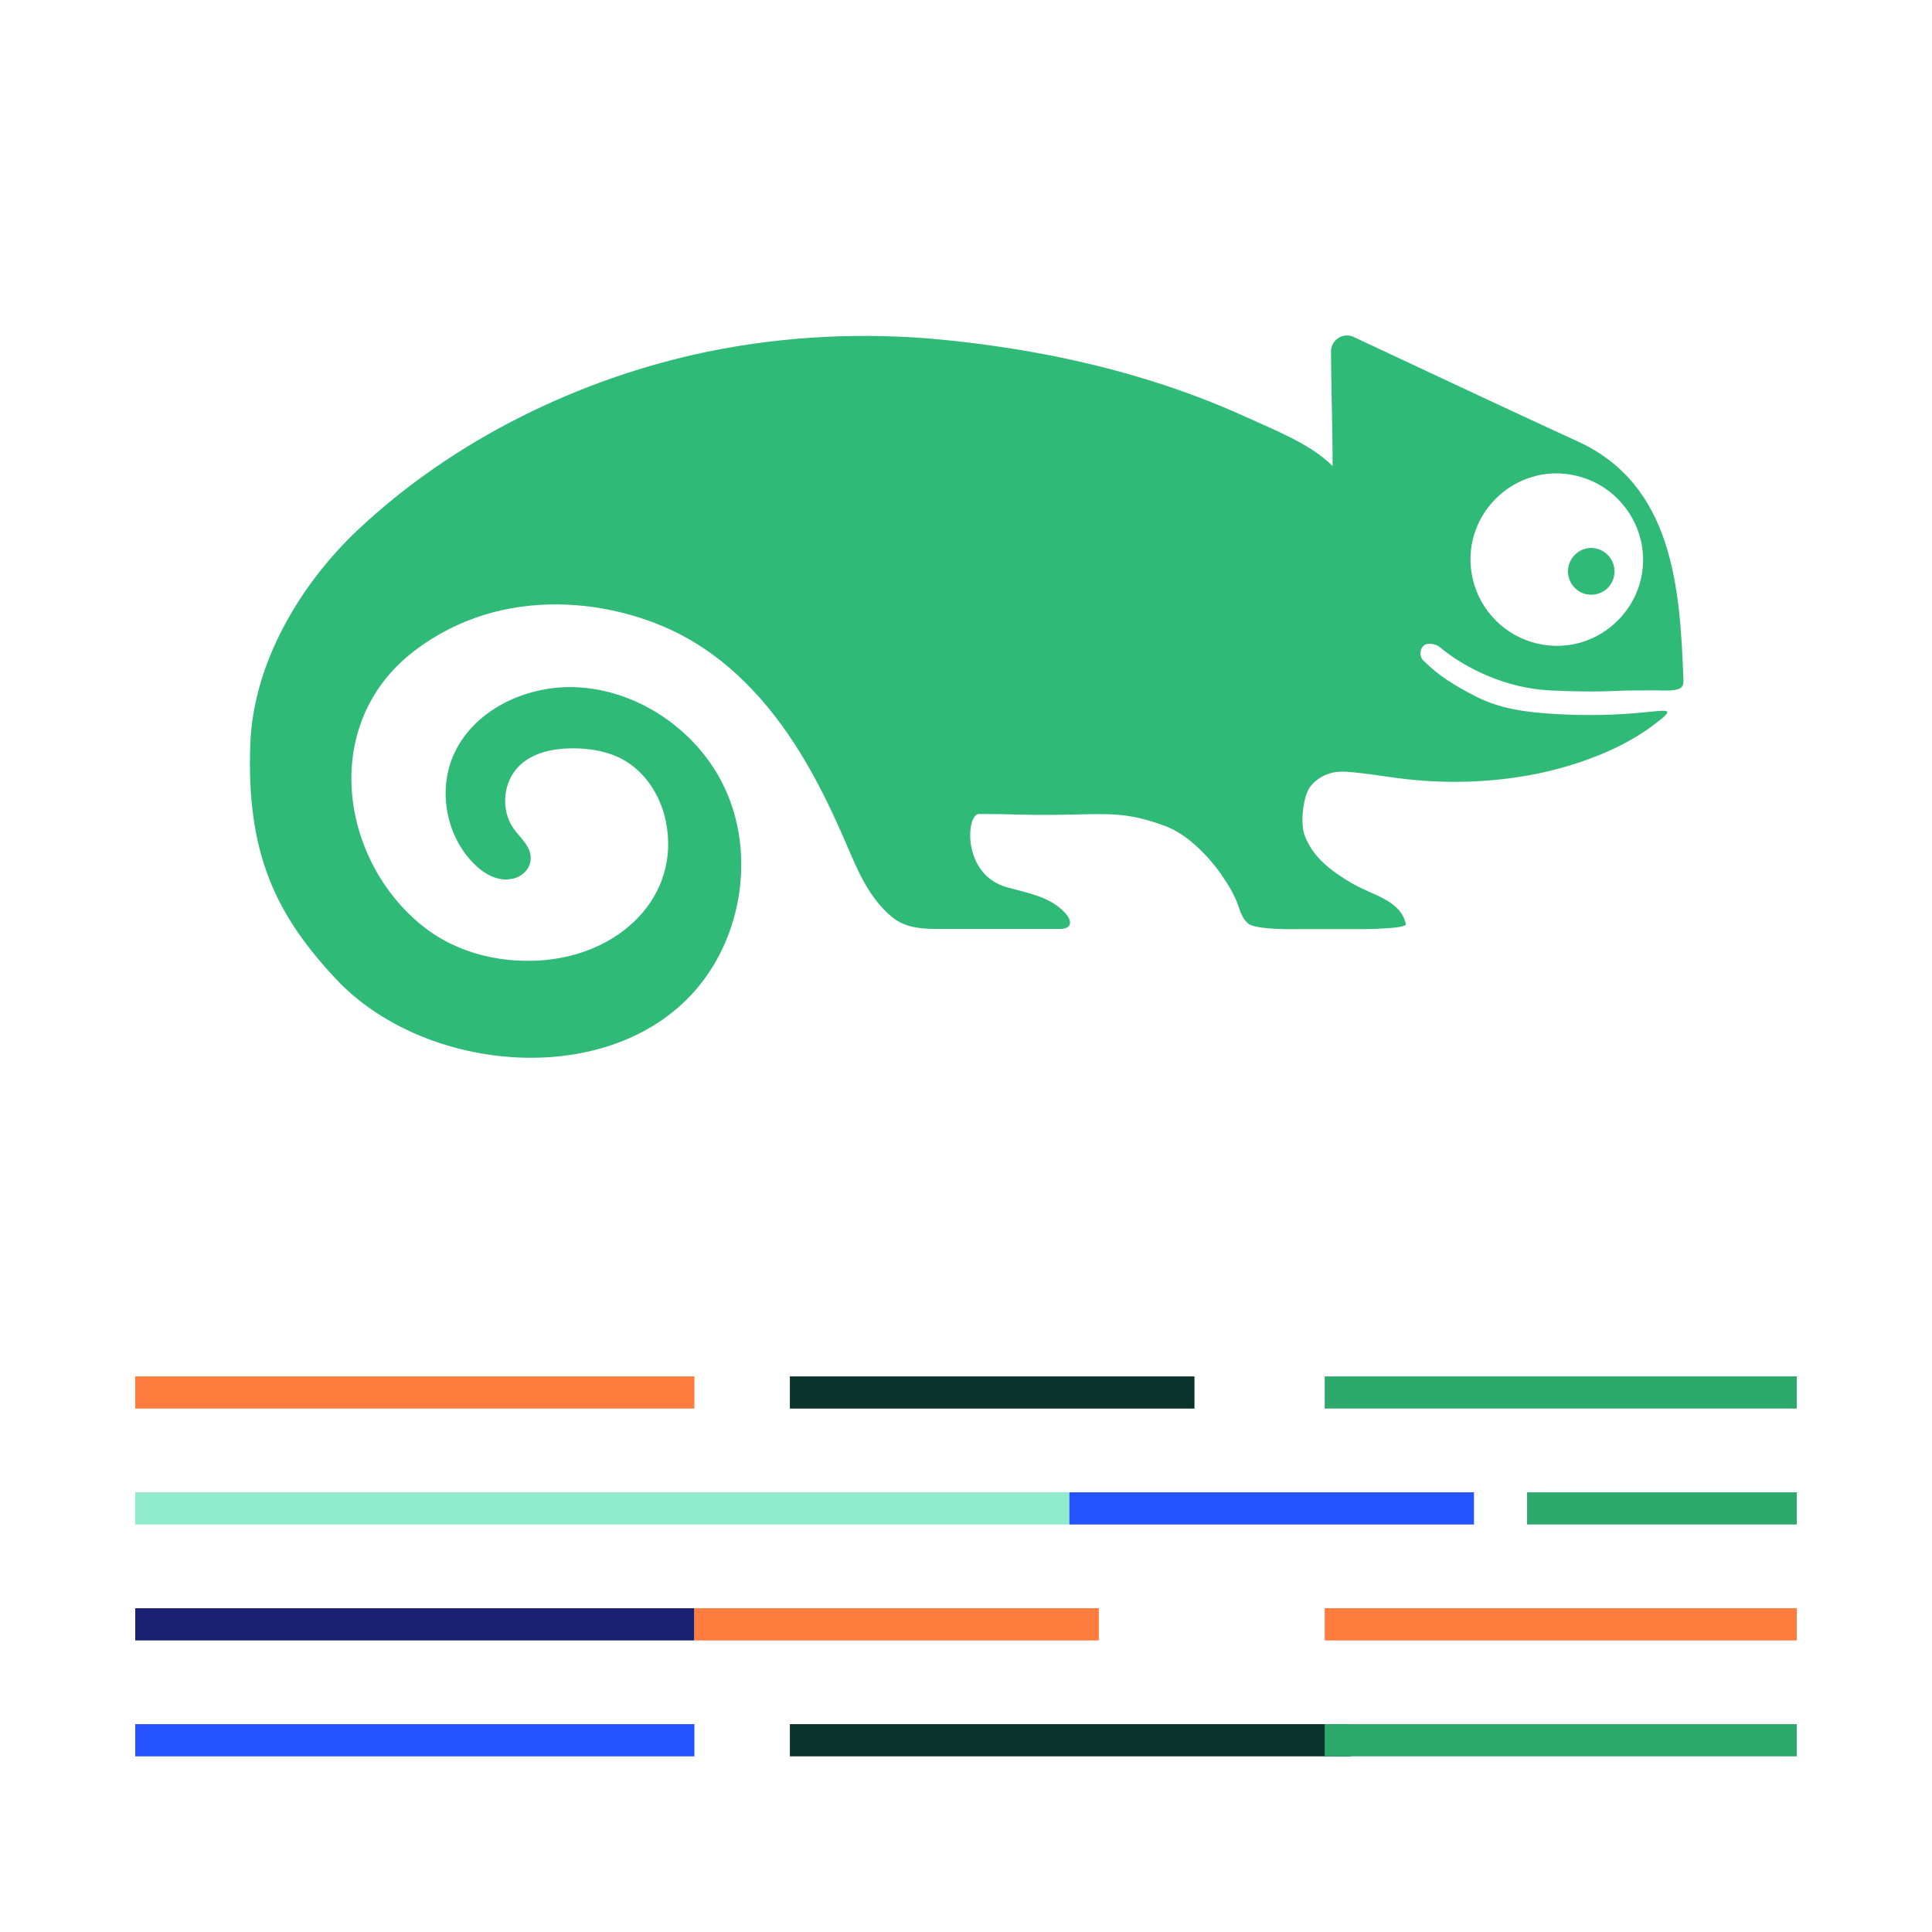 <?xml version="1.0" encoding="UTF-8"?><svg id="Layer_1" xmlns="http://www.w3.org/2000/svg" xmlns:xlink="http://www.w3.org/1999/xlink" viewBox="0 0 120 120"><defs><style>.cls-1{clip-path:url(#clippath);}.cls-2,.cls-3,.cls-4,.cls-5,.cls-6,.cls-7,.cls-8{fill:none;}.cls-2,.cls-9{stroke-width:0px;}.cls-10{clip-path:url(#clippath-1);}.cls-3{stroke:#2453ff;}.cls-3,.cls-4,.cls-5,.cls-6,.cls-7,.cls-8{stroke-miterlimit:10;stroke-width:2px;}.cls-4{stroke:#0c322c;}.cls-5{stroke:#192072;}.cls-6{stroke:#90ebcd;}.cls-7{stroke:#2daa6b;}.cls-8{stroke:#ff7c3f;}.cls-9{fill:#30ba78;}</style><clipPath id="clippath"><rect class="cls-2" x="-5.33" width="130.65" height="119.76"/></clipPath><clipPath id="clippath-1"><rect class="cls-2" x="-5.33" width="130.65" height="119.76"/></clipPath></defs><line class="cls-8" x1="8.4" y1="86.49" x2="43.13" y2="86.49"/><line class="cls-6" x1="8.4" y1="93.69" x2="66.42" y2="93.69"/><line class="cls-4" x1="49.06" y1="86.49" x2="74.19" y2="86.49"/><line class="cls-7" x1="82.28" y1="86.49" x2="111.6" y2="86.49"/><line class="cls-3" x1="8.4" y1="108.09" x2="43.13" y2="108.09"/><line class="cls-4" x1="49.06" y1="108.09" x2="83.91" y2="108.09"/><line class="cls-7" x1="82.28" y1="108.09" x2="111.6" y2="108.09"/><line class="cls-5" x1="8.4" y1="100.89" x2="43.13" y2="100.89"/><line class="cls-8" x1="43.13" y1="100.89" x2="68.25" y2="100.89"/><line class="cls-8" x1="82.28" y1="100.89" x2="111.6" y2="100.89"/><line class="cls-3" x1="66.42" y1="93.69" x2="91.55" y2="93.69"/><line class="cls-7" x1="94.85" y1="93.69" x2="111.6" y2="93.69"/><g id="SUSE_Logo-vert_L_Green-pos_sRGB"><g class="cls-1"><g class="cls-10"><path class="cls-9" d="m75.87,54.34c.44.64.81,1.25,1.02,1.86.15.44.33,1.01.76,1.24.03.01.05.02.07.03.79.29,2.82.24,2.82.24h3.73c.32,0,3.12,0,3.05-.32-.34-1.5-2.07-1.77-3.39-2.55-1.22-.73-2.37-1.55-2.9-2.96-.27-.73-.11-2.42.36-3.03.34-.44.85-.74,1.39-.86.6-.13,1.22-.02,1.83.04.74.08,1.47.21,2.21.3,1.43.19,2.87.26,4.31.22,2.38-.07,4.76-.45,7.01-1.21,1.57-.53,3.12-1.24,4.46-2.23,1.52-1.13,1.12-1.02-.42-.87-1.85.19-3.71.22-5.56.11-1.73-.1-3.43-.3-4.99-1.11-1.23-.63-2.29-1.27-3.26-2.25-.15-.15-.24-.58.03-.86.26-.27.81-.11.98.03,1.7,1.42,4.24,2.59,6.86,2.72,1.42.07,2.8.1,4.22.03.71-.03,1.78-.03,2.49-.03.37,0,1.37.1,1.56-.29.06-.11.05-.25.05-.37-.21-5.68-.63-12.1-6.58-14.81-4.44-2.03-11.09-5.17-13.9-6.48-.65-.31-1.41.18-1.41.91,0,1.9.1,4.63.1,7.11-1.35-1.37-3.61-2.24-5.34-3.03-1.96-.9-3.99-1.66-6.05-2.3-4.15-1.29-8.45-2.08-12.76-2.51-4.9-.49-9.88-.25-14.7.74-7.94,1.65-15.75,5.47-21.68,11.05-3.64,3.43-6.49,8.3-6.69,13.25-.28,7,1.69,10.76,5.29,14.63,5.75,6.17,18.12,7.04,23.13-.28,2.25-3.3,2.74-7.77,1.11-11.41-1.63-3.64-5.4-6.27-9.38-6.41-3.1-.1-6.39,1.47-7.58,4.33-.9,2.18-.39,4.88,1.26,6.58.64.66,1.51,1.2,2.46.99.56-.12,1.03-.54,1.11-1.11.12-.84-.61-1.38-1.06-2.02-.81-1.16-.65-2.9.37-3.89.86-.83,2.13-1.08,3.33-1.08,1.11,0,2.25.2,3.21.76,1.35.79,2.25,2.25,2.56,3.79.93,4.6-2.81,8.33-7.88,8.63-2.59.15-5.23-.53-7.25-2.16-5.12-4.12-6.38-12.55-.52-17.05,5.56-4.27,12.58-3.17,16.72-.95,3.31,1.78,5.78,4.68,7.65,7.89.94,1.61,1.74,3.3,2.48,5.02.71,1.65,1.38,3.31,2.81,4.52.95.8,2.11.77,3.35.77h7.07c.96,0,.73-.64.31-1.06-.94-.96-2.29-1.18-3.53-1.52-2.85-.78-2.56-4.56-1.77-4.56,2.55,0,2.63.08,4.86.05,3.22-.04,4.2-.23,6.72.7,1.35.5,2.64,1.82,3.49,3.02m26.04-20.8c.91,3.87-2.57,7.35-6.44,6.44-1.97-.46-3.53-2.02-3.99-3.99-.91-3.87,2.57-7.34,6.43-6.43,1.97.46,3.53,2.02,4,3.99m-2.28,3.16c-.48.32-1.12.32-1.59,0-.78-.52-.86-1.6-.23-2.23.56-.58,1.48-.58,2.05,0,.63.63.55,1.72-.23,2.24"/></g></g></g></svg>